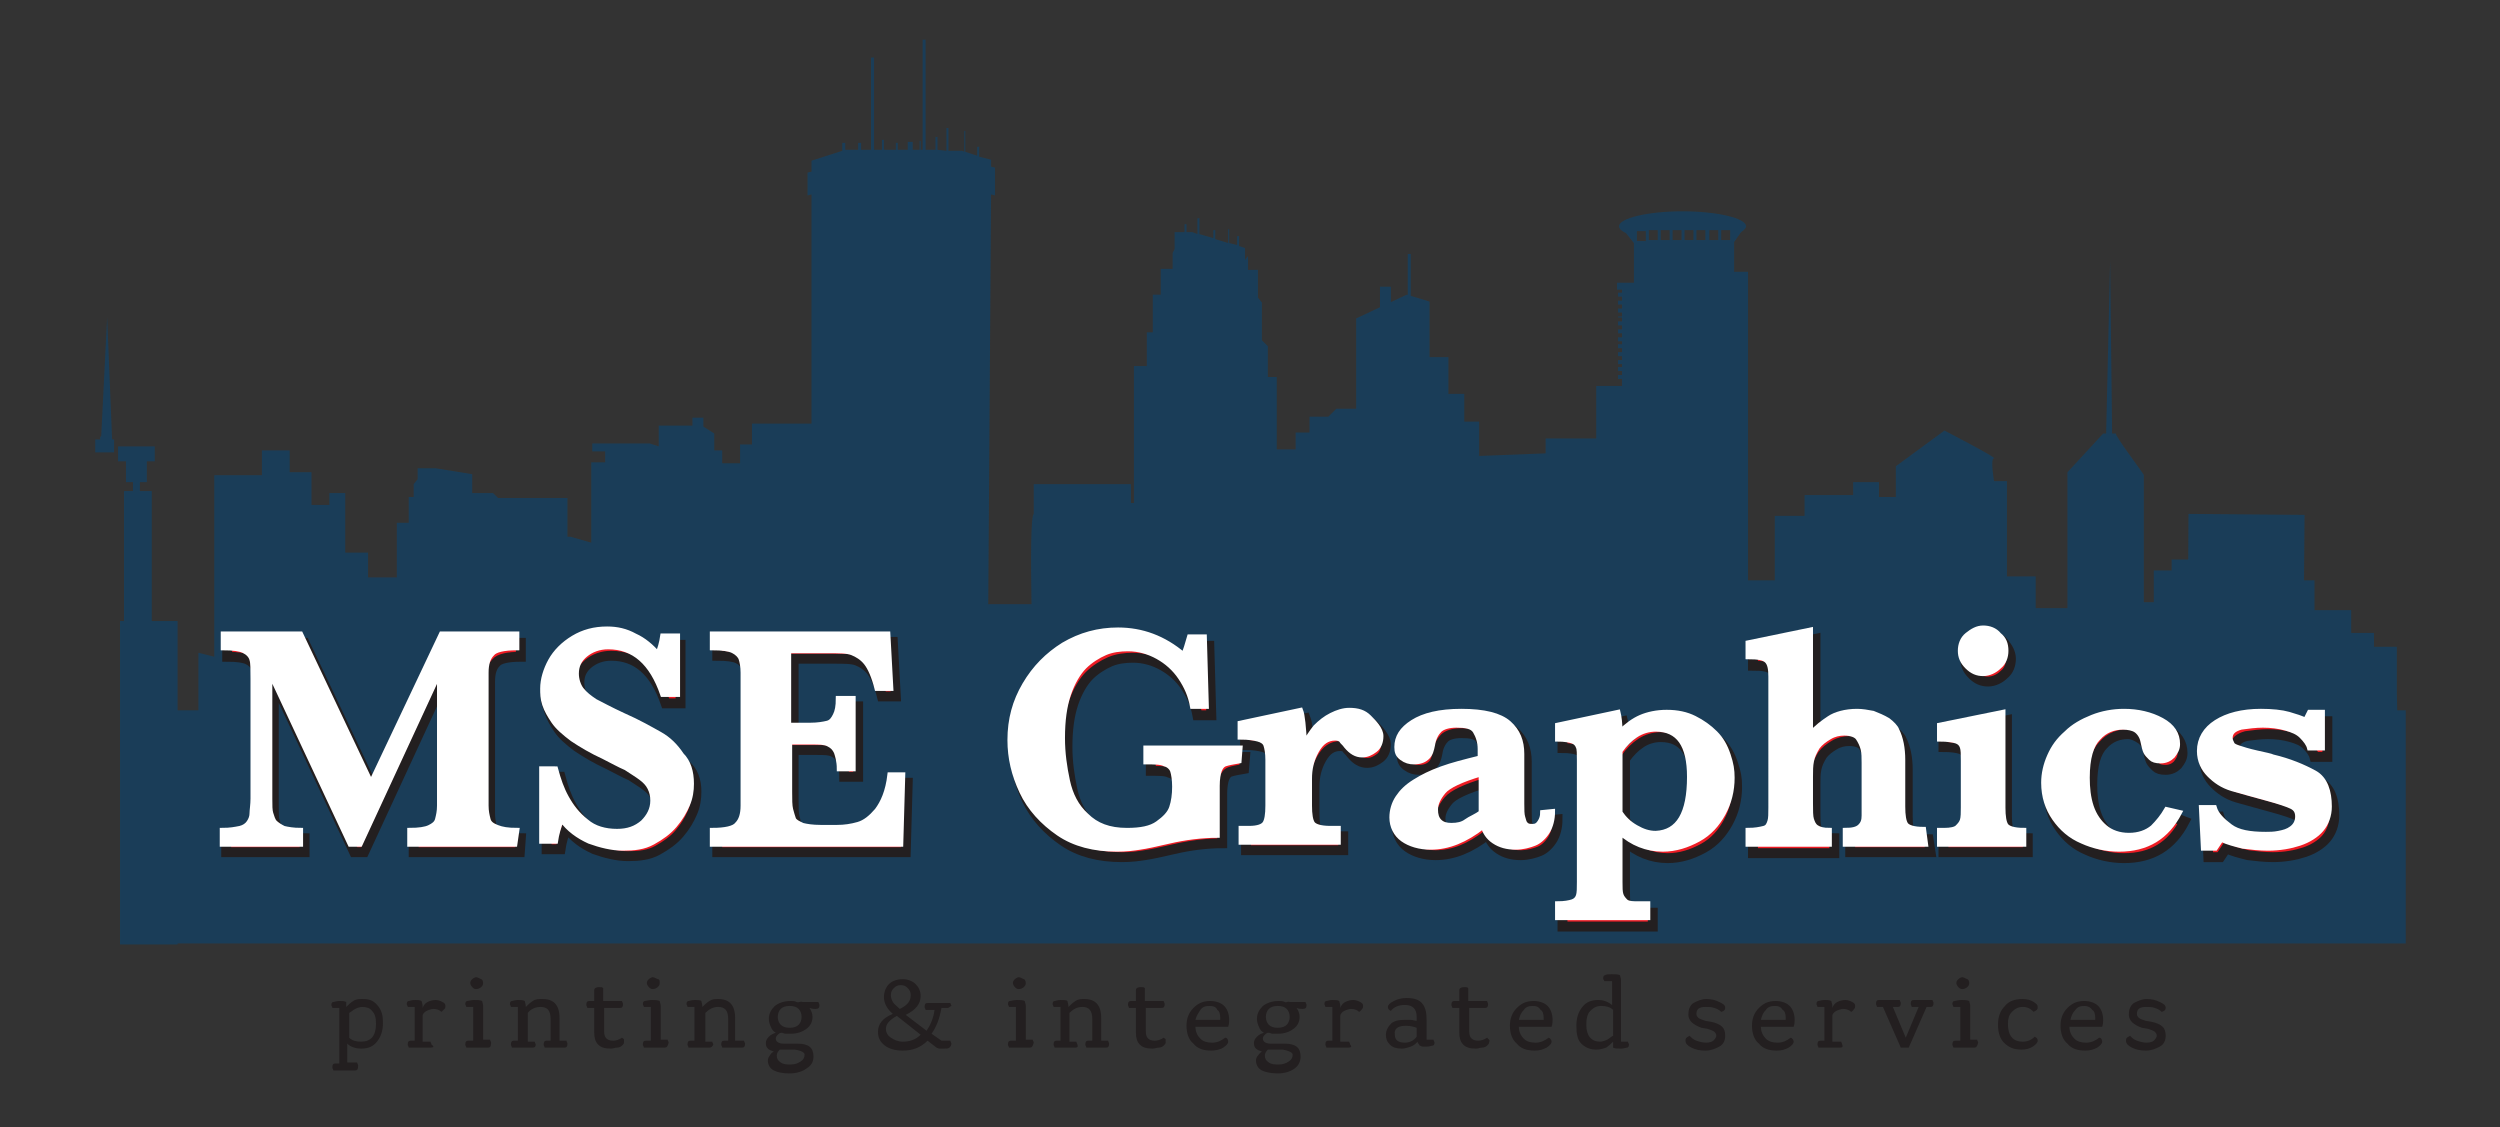 <?xml version="1.0" encoding="utf-8"?>
<!-- Generator: Adobe Illustrator 23.1.0, SVG Export Plug-In . SVG Version: 6.00 Build 0)  -->
<svg version="1.1" id="Layer_1" xmlns:ns0="http://www.w3.org/2000/svg"
	 xmlns="http://www.w3.org/2000/svg" xmlns:xlink="http://www.w3.org/1999/xlink" x="0px" y="0px" viewBox="0 0 252 113.6"
	 style="enable-background:new 0 0 252 113.6;" xml:space="preserve">
<rect x="0" y="0" width="252" height="113.6" fill="#333333" stroke="none"/>
<style type="text/css">
	.st0{opacity:0.82;}
	.st1{fill:#154060;}
	.st2{fill:#154060;stroke:#010101;stroke-width:0.17;}
	.st3{fill:#ED1C24;stroke:#231F20;stroke-miterlimit:10;}
	.st4{fill:#FFFFFF;stroke:#FFFFFF;stroke-width:0.5;stroke-miterlimit:10;}
	.st5{fill:#231F20;}
</style>
<g class="st0">
	<polygon class="st1" points="232,88.3 220.4,88.2 220.6,51.8 232.3,51.9 	"/>
	<path class="st1" d="M104.4,48.8h9.6v1.9h2.8v18.7l-12.6,0.1c0,0-0.6-17.3,0-17.7s0,0,0,0v-3"/>
	<path class="st1" d="M213.3,43.7h-0.4l-0.2-17.4l-0.4,17.4H212l-3.6,3.9v18.7l-0.5,0.1h-1.4V77h9.6V47.9
		C216.2,47.9,213,43.7,213.3,43.7L213.3,43.7z"/>
	<path class="st1" d="M40,60.2v-7.5h1.2v-2.6h0.5v-1.3l0.4-0.5v-1.1h1.8l3.7,0.6v1.9h2.1l0.5,0.5h7v16c0,0-13.4-2.6-13.4,0s-5,0-5,0
		S40.2,60.2,40,60.2L40,60.2z"/>
	<rect x="15.8" y="71.6" class="st1" width="226.7" height="23.5"/>
	<rect x="75.8" y="60.9" class="st1" width="75.8" height="24.9"/>
	<polygon class="st1" points="99.9,16.8 99.9,16.1 98.7,15.8 98.7,14.8 98.5,14.8 98.5,15.7 97.3,15.3 97.3,13.2 97.2,13.2 
		97.2,15.3 97,15.2 95.6,15.2 95.6,12.9 95.4,12.9 95.4,15.2 94.5,15.1 94.5,13.8 94.3,13.8 94.3,15.1 93.3,15.1 93.3,4 93,4 
		93,15.1 92.8,15.1 92.8,14.2 92.7,14.2 92.7,15.1 92,15.1 92,14.3 91.5,14.3 91.5,15.1 90.8,15.1 90.5,15.1 90.5,14.4 90.3,14.4 
		90.3,15.1 89.1,15.1 89.1,14.1 88.9,14.1 88.9,15.1 88.1,15.1 88.1,5.8 87.8,5.8 87.8,15.1 86.8,15.1 86.8,14.4 86.5,14.4 
		86.5,15.1 85.2,15.1 85.2,14.4 84.9,14.4 84.9,15.2 81.8,16.2 81.8,17.3 81.4,17.4 81.4,19.7 81.8,19.6 81.8,63.3 99.6,63.3 
		99.9,19.6 100.3,19.7 100.3,16.9 	"/>
	<polygon class="st1" points="127.8,38 127.8,34.9 127.2,34.3 127.2,30.5 126.8,30 126.8,27.2 125.8,27.2 125.8,25.8 125.5,26.2 
		125.5,25 124.9,24.8 124.9,23.8 124.7,23.8 124.7,24.7 123.9,24.5 123.9,23.1 123.8,23.1 123.8,24.5 122.5,24.1 122.5,23.2 
		122.3,23.2 122.3,24 120.9,23.6 120.9,22 120.7,22 120.7,23.6 120.2,23.4 119.6,23.4 119.6,22.6 119.4,22.6 119.4,23.4 118.4,23.4 
		118.4,25.1 118.2,25.5 118.2,27.1 117,27.1 117,29.7 116.2,29.7 116.2,33.5 115.6,33.5 115.6,36.9 114.3,36.9 114.3,64.4 
		112.2,64.4 112.2,74.9 112.8,75.5 112.1,75.9 114.7,75.9 128.7,75.9 128.7,71.6 128.7,38 	"/>
	<polygon class="st1" points="128.2,45.3 130.6,45.3 130.6,43.6 132,43.6 132,42 133.9,42 134.7,41.2 136.7,41.2 136.7,32.1 
		141.8,29.7 144.1,30.4 144.1,36 146,36 146,39.7 147.6,39.7 147.6,42.5 149.1,42.5 149.1,64.4 149.1,76.1 125.9,76.1 	"/>
	<rect x="141.9" y="25.6" class="st1" width="0.3" height="5.3"/>
	<rect x="139.1" y="28.9" class="st1" width="1.1" height="3"/>
	<path class="st2" d="M148.9,45.3"/>
	<rect x="163.1" y="34.7" class="st1" width="2.1" height="0.4"/>
	<rect x="163.1" y="35.5" class="st1" width="2.1" height="0.4"/>
	<rect x="163.1" y="36.3" class="st1" width="2.1" height="0.4"/>
	<rect x="163.1" y="37" class="st1" width="2.1" height="0.4"/>
	<rect x="163.1" y="37.8" class="st1" width="2.1" height="0.4"/>
	<path class="st1" d="M178.4,58.9h-2.2V27.4h-1.4v-3l0.7-1c0.3-0.2,0.5-0.4,0.5-0.6c0-0.8-2.9-1.5-6.4-1.5s-6.4,0.7-6.4,1.5
		c0,0.3,0.3,0.5,0.7,0.7l0.8,1v4H163v0.7h0.5v0.3h-0.4v0.4h0.4v0.4h-0.4v0.4h0.4v0.4h-0.4v0.4h0.4v0.4h-0.4V32h0.4v0.4h-0.4v0.4h0.4
		v0.4h-0.4v0.4h0.4V34h-0.4v0.4h0.4v4.5h-2.6v5.3h-5.1v1.5L148,46l-5.2,2v34.7L143,82l37-1.1v-22H178.4L178.4,58.9z M165.9,24.3H165
		v-1h0.9V24.3z M167.1,24.2h-0.9v-1h0.9V24.2z M168.3,24.2h-0.9v-1h0.9V24.2z M169.5,24.2h-0.9v-1h0.9V24.2z M170.7,24.2h-0.9v-1
		h0.9V24.2z M171.9,24.2H171v-1h0.9V24.2z M173.2,24.2h-0.9v-1h0.9V24.2z M174.4,24.2h-0.9v-1h0.9V24.2z"/>
	<polygon class="st1" points="178.9,85.2 178.9,52 181.9,52 181.9,49.9 186.8,49.9 186.8,48.6 189.4,48.6 189.4,50.1 192.4,50.1 
		192.4,84.2 	"/>
	<path class="st1" d="M182.7,57.5h8.4V47l4.9-3.6c0,0,5.4,2.8,5,2.8s0,2.3,0,2.3h1.3v9.6h2.9v3.2h5.2v-2h1.5v-0.7h3.9v2.1h1.3v-3.2
		h1.8v-1.1h2.4v1.1h2.3v-1.1h2.4v2.1h7.3v3h3.7v2.3h2.3v1.4h2.3v4.6c0,0,0.3,11.8,0,11.8h-67V58.5h6.3L182.7,57.5L182.7,57.5z"/>
	<polygon class="st1" points="59.6,54.7 59.6,46.6 61,46.6 61,45.5 59.7,45.5 59.7,44.7 65.5,44.7 66.4,45 66.4,42.9 69.8,42.9 
		69.8,42.1 70.9,42.1 70.9,43 72,43.7 72,45.4 72.8,45.4 72.8,46.7 74.6,46.7 74.6,44.8 75.8,44.8 75.8,42.7 80.5,42.7 83.8,42.7 
		83.8,58.3 86.1,58.3 86.1,65.7 86.1,71.5 86.1,75.9 58.2,75.9 44.3,75.9 44.3,60.5 54.1,60.5 54.1,54.1 57.5,54.1 	"/>
	<polygon class="st1" points="21.6,66.2 21.6,47.9 26.4,47.9 26.4,45.4 29.2,45.4 29.2,47.6 31.4,47.6 31.4,50.9 33.2,50.9 
		33.2,49.7 34.8,49.7 34.8,55.7 37.1,55.7 37.1,58.2 41.2,58.2 41.2,64.2 47.7,64.2 47.7,75.2 20,75.2 20,65.8 	"/>
	<rect x="12.1" y="62.6" class="st1" width="5.8" height="32.6"/>
	<path class="st1" d="M15.3,65.3V49.5h-1.2v-0.9h0.7v-2.1h0.8V45h-3.7v1.5h0.8v2.1h0.7v0.9h-0.9v24.4h-0.4v1.9H17V65.3H15.3
		L15.3,65.3z M10.8,32l-0.6,12h-0.1v0.3H9.6v1.3h1.9v-1.3h-0.2L10.8,32L10.8,32z"/>
</g>
<g>
	<path class="st3" d="M52.4,85.9H41.7v-1.4c0.9,0,1.6-0.1,2-0.3c0.4-0.2,0.7-0.4,0.8-0.8s0.2-0.8,0.2-1.4V68.6l-8,17.3h-1l-8.1-17.3
		v12.7c0,0.7,0,1.2,0.1,1.5s0.2,0.7,0.4,0.9s0.5,0.4,0.9,0.6c0.4,0.1,1,0.2,1.7,0.2v1.4h-7.9v-1.4c0.8,0,1.3-0.1,1.8-0.2
		c0.4-0.1,0.7-0.3,0.9-0.6s0.3-0.6,0.3-0.9s0.1-0.9,0.1-1.5v-12c0-0.9,0-1.6-0.1-1.9c-0.1-0.4-0.4-0.7-0.8-0.9s-1.1-0.3-2.1-0.3
		v-1.4h7.8l7.1,15l7.1-15h7.6v1.4c-1.3,0-2.2,0.2-2.5,0.6c-0.4,0.4-0.6,1-0.6,1.9V82c0,0.6,0.1,1,0.2,1.4c0.1,0.4,0.4,0.6,0.9,0.8
		s1.1,0.3,2,0.3L52.4,85.9L52.4,85.9z"/>
	<path class="st3" d="M70.2,79.8c0,0.7-0.1,1.4-0.4,2.1s-0.7,1.4-1.3,2.1c-0.6,0.7-1.3,1.2-2.2,1.7s-1.9,0.6-3,0.6S61,86,59.9,85.6
		c-1.1-0.5-2.1-1.2-2.8-2.2c-0.3,0.8-0.5,1.5-0.6,2.2h-1.4v-7.3h1.4c0.3,1.1,0.6,2,1.1,2.9s1.1,1.7,2,2.4c0.8,0.7,1.9,1,3.1,1
		c1.1,0,1.9-0.3,2.6-0.9c0.6-0.6,1-1.3,1-2.2c0-0.5-0.1-0.9-0.3-1.3c-0.2-0.4-0.5-0.7-0.9-1s-0.9-0.6-1.5-1
		c-0.7-0.3-1.4-0.7-2.2-1.1c-1.3-0.6-2.3-1.2-3.2-1.8c-0.8-0.6-1.5-1.2-1.9-1.8c-0.4-0.6-0.7-1.1-0.9-1.7s-0.4-1-0.4-1.5
		c0-0.9,0.3-1.9,0.8-2.8s1.3-1.7,2.3-2.3c1-0.6,2.1-0.9,3.4-0.9c1,0,1.9,0.2,2.8,0.7c0.9,0.4,1.7,1.1,2.3,1.8
		c0.2-0.4,0.4-1.1,0.5-1.8h1.5v5.9h-1.5c-1.1-3.2-2.9-4.8-5.5-4.8c-0.9,0-1.7,0.3-2.3,0.8s-0.9,1.1-0.9,1.9c0,0.6,0.2,1.2,0.5,1.6
		c0.4,0.5,0.8,0.8,1.4,1.2c0.6,0.3,1.5,0.8,2.8,1.4c1.6,0.7,2.8,1.4,3.7,1.9s1.6,1.2,2.2,2.1C69.9,77.7,70.2,78.7,70.2,79.8
		L70.2,79.8z"/>
	<path class="st3" d="M91.5,78.9l-0.2,7h-19v-1.4c1.3,0,2.2-0.2,2.5-0.6c0.4-0.4,0.6-1,0.6-1.9V68.6c0-0.6-0.1-1.1-0.2-1.4
		s-0.4-0.6-0.8-0.8c-0.4-0.2-1.1-0.3-2.1-0.3v-1.4H90l0.3,5.5h-1.4c-0.3-1.2-0.7-2.1-1.1-2.6s-0.9-0.8-1.4-1s-1.3-0.2-2.4-0.2h-4
		v7.5h2.2c0.7,0,1.3-0.1,1.7-0.2c0.4-0.1,0.6-0.4,0.8-0.8S85,72,85,71.2h1.5v7.1h-1.4c0-0.8-0.2-1.4-0.3-1.7
		c-0.2-0.4-0.4-0.6-0.8-0.8s-0.9-0.2-1.7-0.2H80v5c0,0.8,0,1.4,0.1,1.8s0.2,0.7,0.3,1c0.2,0.3,0.5,0.4,0.9,0.6
		c0.4,0.1,1,0.2,1.8,0.2h1.7c0.7,0,1.4-0.1,2.1-0.3c0.7-0.2,1.3-0.7,1.9-1.4c0.6-0.8,1.1-1.9,1.3-3.6L91.5,78.9L91.5,78.9z"/>
	<path class="st3" d="M125.4,77.5c-0.6,0.1-1.1,0.2-1.4,0.3s-0.5,0.4-0.6,0.7c-0.1,0.3-0.2,0.8-0.2,1.5v5c-1.5,0-3.2,0.2-4.9,0.6
		c-1.3,0.3-2.2,0.5-2.9,0.6c-0.6,0.1-1.4,0.2-2.3,0.2c-2.3,0-4.3-0.5-5.9-1.6s-2.9-2.5-3.7-4.2c-0.8-1.7-1.2-3.4-1.2-5.2
		c0-2.1,0.5-3.9,1.5-5.6s2.3-3,3.9-4c1.7-1,3.5-1.4,5.5-1.4c2.4,0,4.6,0.8,6.6,2.5c0.2-0.4,0.4-1.1,0.6-1.8h1.5l0.2,7h-1.4
		c-0.2-1.1-0.6-2-1.2-2.9s-1.4-1.6-2.3-2.1s-1.9-0.8-3-0.8c-0.8,0-1.6,0.1-2.3,0.4s-1.5,0.8-2.1,1.4s-1.2,1.6-1.6,2.8
		s-0.6,2.6-0.6,4.4c0,1.5,0.2,2.9,0.5,4.3s0.9,2.6,1.9,3.5c1,1,2.3,1.5,4.1,1.5c1.4,0,2.4-0.2,3.1-0.7s1.2-1,1.4-1.6
		c0.2-0.6,0.3-1.3,0.3-2.1c0-0.7-0.1-1.3-0.2-1.6c-0.1-0.3-0.4-0.6-0.8-0.7c-0.4-0.2-1-0.2-1.9-0.2v-1.4h9.5L125.4,77.5L125.4,77.5z
		"/>
	<path class="st3" d="M139.7,75c0,0.6-0.2,1.1-0.6,1.4c-0.4,0.3-0.8,0.5-1.3,0.5c-0.6,0-1.1-0.3-1.6-0.9c-0.2-0.3-0.4-0.4-0.5-0.6
		c-0.1-0.1-0.3-0.2-0.6-0.2c-0.8,0-1.4,0.4-1.9,1.3s-0.7,1.8-0.7,2.8V82c0,0.9,0.1,1.5,0.3,1.8s0.8,0.5,1.8,0.5h0.8v1.4h-9.8v-1.4
		h0.8c0.9,0,1.4-0.2,1.6-0.5c0.2-0.3,0.3-0.9,0.3-1.8v-4.6c0-0.7-0.1-1.2-0.2-1.5c-0.1-0.3-0.4-0.5-0.8-0.6s-0.9-0.2-1.8-0.2v-1.4
		l6.1-1.3c0.2,0.5,0.3,1.7,0.4,3.4c0.3-0.6,0.7-1.2,1.1-1.7c0.5-0.5,1-0.9,1.6-1.2c0.6-0.3,1.2-0.5,1.8-0.5c0.9,0,1.5,0.2,2,0.7
		S139.7,74.4,139.7,75L139.7,75z"/>
	<path class="st3" d="M157,82.6c0,0.8-0.2,1.5-0.5,2s-0.8,1-1.3,1.2s-1.2,0.4-1.9,0.4c-0.9,0-1.6-0.2-2.2-0.6s-0.9-0.9-1.1-1.5
		c-1.8,1.4-3.5,2.1-5.3,2.1c-1.1,0-2.1-0.3-2.8-0.8s-1.1-1.3-1.1-2.2c0-0.7,0.2-1.4,0.6-2c0.4-0.6,0.9-1.1,1.7-1.6s1.6-0.9,2.7-1.3
		s2.3-0.7,3.9-1.1v-0.9c0-0.7-0.2-1.3-0.5-1.8s-1-0.6-1.9-0.6c-0.8,0-1.4,0.2-1.7,0.5s-0.6,0.8-0.7,1.5c-0.1,0.5-0.2,0.9-0.5,1.2
		s-0.7,0.5-1.4,0.5c-0.4,0-0.8-0.1-1.2-0.4s-0.5-0.6-0.5-1.1c0-1,0.5-1.8,1.6-2.5s2.7-1.1,4.9-1.1c2.3,0,3.9,0.4,4.8,1.2
		c0.9,0.8,1.3,1.8,1.3,3.1v5c0,0.6,0,1.1,0.1,1.4s0.1,0.5,0.3,0.7s0.4,0.2,0.7,0.2s0.5-0.1,0.7-0.4s0.3-0.6,0.3-1L157,82.6L157,82.6
		z M149.8,82.8v-3.9c-2,0.6-3.3,1.2-3.8,1.8s-0.8,1.2-0.8,1.8c0,0.5,0.1,0.9,0.4,1.2s0.7,0.4,1.2,0.4c0.6,0,1.1-0.1,1.5-0.4
		S149.3,83.2,149.8,82.8L149.8,82.8z"/>
	<path class="st3" d="M175.1,79.3c0,1.3-0.3,2.5-0.9,3.6c-0.6,1.1-1.4,2-2.5,2.6s-2.3,1-3.6,1c-1.6,0-3.1-0.6-4.3-1.7v5
		c0,0.6,0,1,0.1,1.3s0.3,0.5,0.5,0.7c0.3,0.2,0.7,0.2,1.3,0.2h0.9v1.4h-9.1V92c0.7,0,1.2-0.1,1.5-0.2s0.5-0.3,0.6-0.6
		c0.1-0.3,0.1-0.8,0.1-1.4V77.5c0-0.6,0-1.1-0.1-1.3c-0.1-0.3-0.3-0.5-0.6-0.6s-0.8-0.2-1.5-0.2V74l6.1-1.3c0.1,0.4,0.2,1.1,0.2,2
		c0.7-0.7,1.4-1.2,2.1-1.5c0.7-0.3,1.6-0.5,2.6-0.5c1.1,0,2,0.2,2.8,0.6s1.5,0.9,2.1,1.5s1,1.3,1.3,2.2S175.1,78.4,175.1,79.3
		L175.1,79.3z M170.8,79.1c0-3.2-1.1-4.8-3.4-4.8c-0.7,0-1.4,0.2-2,0.6s-1.1,0.9-1.6,1.6v6.2c0.4,0.6,0.9,1.1,1.6,1.5s1.3,0.6,2,0.6
		C169.7,84.7,170.8,82.9,170.8,79.1L170.8,79.1z"/>
	<path class="st3" d="M194.6,85.9h-8.1v-1.4c0.7,0,1.2-0.1,1.5-0.4s0.4-0.6,0.4-1.1v-5.3c0-0.5,0-1-0.1-1.4s-0.3-0.8-0.5-1.1
		s-0.7-0.5-1.4-0.5c-0.5,0-1,0.1-1.5,0.4s-0.9,0.6-1.2,1c-0.3,0.5-0.5,0.9-0.6,1.4s-0.1,1-0.1,1.6v2.7c0,0.7,0,1.3,0.1,1.6
		c0.1,0.3,0.2,0.6,0.5,0.8s0.7,0.3,1.3,0.3V86h-8.2v-1.4c0.7,0,1.2-0.1,1.6-0.2s0.5-0.4,0.6-0.7s0.1-0.8,0.1-1.4V69.1
		c0-0.8-0.1-1.3-0.4-1.6s-0.9-0.4-1.9-0.4v-1.4l6.3-1.3V75c0.6-0.7,1.3-1.2,1.9-1.6s1.6-0.7,2.8-0.7c0.5,0,1.1,0.1,1.6,0.2
		c0.5,0.2,1,0.4,1.5,0.7c0.4,0.3,0.8,0.7,0.9,1c0.4,0.8,0.6,1.8,0.6,3v4.7c0,0.9,0.1,1.5,0.3,1.8s0.8,0.5,1.8,0.5L194.6,85.9
		L194.6,85.9z"/>
	<path class="st3" d="M204.4,85.9h-8.5v-1.4h0.5c0.6,0,1.1-0.1,1.3-0.3s0.4-0.4,0.5-0.7c0.1-0.3,0.1-0.8,0.1-1.3v-4.7
		c0-0.7,0-1.1-0.1-1.4s-0.3-0.5-0.6-0.6s-0.9-0.2-1.7-0.2v-1.4l6.4-1.3v9.6c0,0.9,0.1,1.5,0.3,1.8s0.8,0.5,1.8,0.5V85.9L204.4,85.9z
		 M202.7,66.4c0,0.6-0.2,1.2-0.7,1.6c-0.4,0.4-1,0.7-1.6,0.7s-1.1-0.2-1.6-0.7s-0.7-1-0.7-1.6s0.2-1.2,0.7-1.6
		c0.4-0.4,1-0.7,1.6-0.7s1.2,0.2,1.6,0.7S202.7,65.8,202.7,66.4L202.7,66.4z"/>
	<path class="st3" d="M220.2,82.8c-1.3,2.5-3.3,3.7-6.1,3.7c-1.3,0-2.6-0.3-3.7-0.8c-1.2-0.5-2.1-1.3-2.8-2.3s-1.1-2.2-1.1-3.6
		c0-0.9,0.2-1.8,0.6-2.7s0.9-1.6,1.7-2.3c0.7-0.7,1.6-1.2,2.6-1.6s2.1-0.6,3.2-0.6c1.4,0,2.7,0.3,3.8,0.9s1.6,1.4,1.6,2.4
		c0,0.5-0.2,0.8-0.5,1.2c-0.3,0.3-0.7,0.5-1.2,0.5s-0.8-0.1-1-0.3c-0.2-0.2-0.4-0.4-0.5-0.6s-0.2-0.6-0.3-1.1s-0.4-0.9-0.7-1.1
		S215,74,214.5,74c-0.9,0-1.8,0.3-2.5,1.1c-0.7,0.7-1.1,2-1.1,4c0,1,0.1,2,0.4,2.9s0.8,1.6,1.4,2.1c0.6,0.5,1.4,0.8,2.4,0.8
		s1.8-0.3,2.4-0.8c0.5-0.5,1-1.1,1.4-1.8L220.2,82.8L220.2,82.8z"/>
	<path class="st3" d="M235.3,82.2c0,0.9-0.3,1.7-0.8,2.3s-1.3,1.1-2.2,1.4s-2,0.5-3.2,0.5c-0.8,0-1.7-0.1-2.5-0.2
		c-0.8-0.2-1.6-0.4-2.2-0.7l-0.6,0.9h-1.2l-0.2-4.1h1.3c0.2,0.7,0.8,1.3,1.6,1.9s2,0.8,3.6,0.8c0.4,0,0.8,0,1.3-0.1s0.9-0.2,1.3-0.5
		s0.6-0.7,0.6-1.2s-0.2-0.8-0.6-1c-0.4-0.2-1.3-0.5-2.4-0.8c-1.4-0.4-2.6-0.7-3.6-1s-1.7-0.8-2.3-1.4s-1-1.4-1-2.4
		c0-1.2,0.6-2.2,1.7-2.9c1.1-0.7,2.6-1.1,4.5-1.1c1.1,0,2.1,0.1,2.8,0.3c0.7,0.2,1.3,0.4,1.7,0.6l0.4-0.8h1.3v3.6h-1.3
		c-0.1-0.4-0.4-0.8-0.8-1.2c-0.4-0.4-0.9-0.6-1.6-0.8c-0.7-0.2-1.5-0.3-2.3-0.3c-0.7,0-1.5,0.1-2.2,0.2c-0.7,0.2-1.1,0.5-1.1,1.1
		c0,0.2,0.1,0.4,0.2,0.6c0.1,0.2,0.4,0.3,0.7,0.4s0.9,0.3,1.8,0.5c0.9,0.2,1.4,0.3,1.6,0.4c1.7,0.4,3.1,1,4.2,1.6
		S235.3,80.6,235.3,82.2L235.3,82.2z"/>
</g>
<g>
	<path class="st4" d="M51.9,85.1H41.3v-1.4c0.9,0,1.6-0.1,2-0.3c0.4-0.2,0.7-0.4,0.8-0.8s0.2-0.8,0.2-1.4V67.8l-8,17.3h-1l-8.1-17.3
		v12.7c0,0.7,0,1.2,0.1,1.5s0.2,0.7,0.4,0.9s0.5,0.4,0.9,0.6c0.4,0.1,1,0.2,1.7,0.2v1.4h-7.9v-1.4c0.8,0,1.3-0.1,1.8-0.2
		c0.4-0.1,0.7-0.3,0.9-0.6s0.3-0.6,0.3-0.9s0.1-0.9,0.1-1.5V68.4c0-0.9,0-1.6-0.1-1.9c-0.1-0.4-0.4-0.7-0.8-0.9s-1.1-0.3-2.1-0.3
		v-1.4h7.8l7.1,15l7.1-15h7.6v1.4c-1.3,0-2.2,0.2-2.5,0.6c-0.4,0.4-0.6,1-0.6,1.9v13.4c0,0.6,0.1,1,0.2,1.4c0.1,0.4,0.4,0.6,0.9,0.8
		s1.1,0.3,2,0.3L51.9,85.1L51.9,85.1z"/>
	<path class="st4" d="M69.7,79c0,0.7-0.1,1.4-0.4,2.1s-0.7,1.4-1.3,2.1c-0.6,0.7-1.3,1.2-2.2,1.7s-1.9,0.6-3,0.6s-2.3-0.3-3.4-0.7
		c-1.1-0.5-2.1-1.2-2.8-2.2c-0.3,0.8-0.5,1.5-0.6,2.2h-1.4v-7.3H56c0.3,1.1,0.6,2,1.1,2.9s1.1,1.7,2,2.4c0.8,0.7,1.9,1,3.1,1
		c1.1,0,1.9-0.3,2.6-0.9c0.6-0.6,1-1.3,1-2.2c0-0.5-0.1-0.9-0.3-1.3c-0.2-0.4-0.5-0.7-0.9-1s-0.9-0.6-1.5-1
		c-0.7-0.3-1.4-0.7-2.2-1.1c-1.3-0.6-2.3-1.2-3.2-1.8c-0.8-0.6-1.5-1.2-1.9-1.8c-0.4-0.6-0.7-1.1-0.9-1.7s-0.2-1.1-0.2-1.6
		c0-0.9,0.3-1.9,0.8-2.8s1.3-1.7,2.3-2.3c1-0.6,2.1-0.9,3.4-0.9c1,0,1.9,0.2,2.8,0.7c0.9,0.4,1.7,1.1,2.3,1.8
		c0.2-0.4,0.4-1.1,0.5-1.8h1.5V70h-1.5c-1.1-3.2-2.9-4.8-5.5-4.8c-0.9,0-1.7,0.3-2.3,0.8s-0.9,1.1-0.9,1.9c0,0.6,0.2,1.2,0.5,1.6
		c0.4,0.5,0.8,0.8,1.4,1.2c0.6,0.3,1.5,0.8,2.8,1.4c1.6,0.7,2.8,1.4,3.7,1.9s1.6,1.2,2.2,2.1C69.4,76.8,69.7,77.8,69.7,79L69.7,79z"
		/>
	<path class="st4" d="M91,78.1l-0.2,7h-19v-1.4c1.3,0,2.2-0.2,2.5-0.6c0.4-0.4,0.6-1,0.6-1.9V67.8c0-0.6-0.1-1.1-0.2-1.4
		s-0.4-0.6-0.8-0.8c-0.4-0.2-1.1-0.3-2.1-0.3v-1.4h17.7l0.3,5.5h-1.4c-0.3-1.2-0.7-2.1-1.1-2.6s-0.9-0.8-1.4-1s-1.3-0.2-2.4-0.2h-4
		v7.5h2.2c0.7,0,1.3-0.1,1.7-0.2c0.4-0.1,0.6-0.4,0.8-0.8s0.3-0.9,0.3-1.7H86v7.1h-1.4c0-0.8-0.2-1.4-0.3-1.7
		c-0.2-0.4-0.4-0.6-0.8-0.8s-0.9-0.2-1.7-0.2h-2.2v5c0,0.8,0,1.4,0.1,1.8s0.2,0.7,0.3,1c0.2,0.3,0.5,0.4,0.9,0.6
		c0.4,0.1,1,0.2,1.8,0.2h1.7c0.7,0,1.4-0.1,2.1-0.3c0.7-0.2,1.3-0.7,1.9-1.4c0.6-0.8,1.1-1.9,1.3-3.6H91L91,78.1z"/>
	<path class="st4" d="M124.9,76.7c-0.6,0.1-1.1,0.2-1.4,0.3s-0.5,0.4-0.6,0.7c-0.1,0.3-0.2,0.8-0.2,1.5v5c-1.5,0-3.2,0.2-4.9,0.6
		c-1.3,0.3-2.2,0.5-2.9,0.6c-0.6,0.1-1.4,0.2-2.3,0.2c-2.3,0-4.3-0.5-5.9-1.6s-2.9-2.5-3.7-4.2c-0.8-1.7-1.2-3.4-1.2-5.2
		c0-2.1,0.5-3.9,1.5-5.6s2.3-3,3.9-4c1.7-1,3.5-1.5,5.5-1.5c2.4,0,4.6,0.8,6.6,2.5c0.2-0.4,0.4-1.1,0.6-1.8h1.5l0.2,7h-1.4
		c-0.2-1.1-0.6-2-1.2-2.9s-1.4-1.6-2.3-2.1s-1.9-0.8-3-0.8c-0.8,0-1.6,0.1-2.3,0.4s-1.5,0.8-2.1,1.4s-1.2,1.6-1.6,2.8
		s-0.6,2.6-0.6,4.4c0,1.5,0.2,2.9,0.5,4.3s0.9,2.6,1.9,3.5c1,1,2.3,1.5,4.1,1.5c1.4,0,2.4-0.2,3.1-0.7s1.2-1,1.4-1.6
		c0.2-0.6,0.3-1.3,0.3-2.1c0-0.7-0.1-1.3-0.2-1.6c-0.1-0.3-0.4-0.6-0.8-0.7c-0.4-0.2-1-0.2-1.9-0.2v-1.4h9.5L124.9,76.7L124.9,76.7z
		"/>
	<path class="st4" d="M139.2,74.2c0,0.6-0.2,1.1-0.6,1.4c-0.4,0.3-0.8,0.5-1.3,0.5c-0.6,0-1.1-0.3-1.6-0.9c-0.2-0.3-0.4-0.4-0.5-0.6
		c-0.1-0.1-0.3-0.2-0.6-0.2c-0.8,0-1.4,0.4-1.9,1.3s-0.7,1.8-0.7,2.8v2.7c0,0.9,0.1,1.5,0.3,1.8s0.8,0.5,1.8,0.5h0.8v1.4h-9.8v-1.4
		h0.8c0.9,0,1.4-0.2,1.6-0.5s0.3-0.9,0.3-1.8v-4.6c0-0.7-0.1-1.2-0.2-1.5s-0.4-0.5-0.8-0.6s-0.9-0.2-1.8-0.2v-1.4l6.1-1.3
		c0.2,0.5,0.3,1.7,0.4,3.4c0.3-0.6,0.7-1.2,1.1-1.7c0.5-0.5,1-0.9,1.6-1.2c0.6-0.3,1.2-0.5,1.8-0.5c0.9,0,1.5,0.2,2,0.7
		S139.2,73.5,139.2,74.2L139.2,74.2z"/>
	<path class="st4" d="M156.5,81.8c0,0.8-0.2,1.5-0.5,2s-0.8,1-1.3,1.2s-1.2,0.4-1.9,0.4c-0.9,0-1.6-0.2-2.2-0.6s-0.9-0.9-1.1-1.5
		c-1.8,1.4-3.5,2.1-5.3,2.1c-1.1,0-2.1-0.3-2.8-0.8s-1.1-1.3-1.1-2.2c0-0.7,0.2-1.4,0.6-2c0.4-0.6,0.9-1.1,1.7-1.6s1.6-0.9,2.7-1.3
		s2.3-0.7,3.9-1.1v-0.9c0-0.7-0.2-1.3-0.5-1.8s-1-0.6-1.9-0.6c-0.8,0-1.4,0.2-1.7,0.5s-0.6,0.8-0.7,1.5c-0.1,0.5-0.2,0.9-0.5,1.2
		s-0.7,0.5-1.4,0.5c-0.4,0-0.8-0.1-1.2-0.4s-0.5-0.6-0.5-1.1c0-1,0.5-1.8,1.6-2.5s2.7-1.1,4.9-1.1c2.3,0,3.9,0.4,4.8,1.2
		c0.9,0.8,1.3,1.8,1.3,3.1v5c0,0.6,0,1.1,0.1,1.4s0.1,0.5,0.3,0.7s0.4,0.2,0.7,0.2s0.5-0.1,0.7-0.4s0.3-0.6,0.3-1L156.5,81.8
		L156.5,81.8z M149.3,81.9V78c-2,0.6-3.3,1.2-3.8,1.8s-0.8,1.2-0.8,1.8c0,0.5,0.1,0.9,0.4,1.2s0.7,0.4,1.2,0.4
		c0.6,0,1.1-0.1,1.5-0.4S148.8,82.3,149.3,81.9L149.3,81.9z"/>
	<path class="st4" d="M174.6,78.4c0,1.3-0.3,2.5-0.9,3.6c-0.6,1.1-1.4,2-2.5,2.6s-2.3,1-3.6,1c-1.6,0-3.1-0.6-4.3-1.7v5
		c0,0.6,0,1,0.1,1.3s0.3,0.5,0.5,0.7c0.3,0.2,0.7,0.2,1.3,0.2h0.9v1.4H157v-1.4c0.7,0,1.2-0.1,1.5-0.2s0.5-0.3,0.6-0.6
		c0.1-0.3,0.1-0.8,0.1-1.4V76.6c0-0.6,0-1.1-0.1-1.3c-0.1-0.3-0.3-0.5-0.6-0.6s-0.8-0.2-1.5-0.2v-1.4l6.1-1.3c0.1,0.4,0.2,1.1,0.2,2
		c0.7-0.7,1.4-1.2,2.1-1.5c0.7-0.3,1.6-0.5,2.6-0.5c1.1,0,2,0.2,2.8,0.6s1.5,0.9,2.1,1.5s1,1.3,1.3,2.2S174.6,77.6,174.6,78.4
		L174.6,78.4z M170.3,78.3c0-3.2-1.1-4.8-3.4-4.8c-0.7,0-1.4,0.2-2,0.6s-1.1,0.9-1.6,1.6v6.2c0.4,0.6,0.9,1.1,1.6,1.5s1.3,0.6,2,0.6
		C169.2,83.9,170.3,82,170.3,78.3L170.3,78.3z"/>
	<path class="st4" d="M194.1,85.1H186v-1.4c0.7,0,1.2-0.1,1.5-0.4s0.4-0.6,0.4-1.1v-5.3c0-0.5,0-1-0.1-1.4s-0.3-0.8-0.5-1.1
		s-0.7-0.5-1.4-0.5c-0.5,0-1,0.1-1.5,0.4s-0.9,0.6-1.2,1c-0.3,0.5-0.5,0.9-0.6,1.4s-0.1,1-0.1,1.6V81c0,0.7,0,1.3,0.1,1.6
		c0.1,0.3,0.2,0.6,0.5,0.8s0.7,0.3,1.3,0.3v1.4h-8.2v-1.4c0.7,0,1.2-0.1,1.6-0.2s0.5-0.4,0.6-0.7s0.1-0.8,0.1-1.4V68.2
		c0-0.8-0.1-1.3-0.4-1.6s-0.9-0.4-1.9-0.4v-1.4l6.3-1.3V74c0.6-0.7,1.3-1.2,1.9-1.6s1.6-0.7,2.8-0.7c0.5,0,1.1,0.1,1.6,0.2
		c0.5,0.2,1,0.4,1.5,0.7c0.4,0.3,0.8,0.7,0.9,1c0.4,0.8,0.6,1.8,0.6,3v4.7c0,0.9,0.1,1.5,0.3,1.8s0.8,0.5,1.8,0.5L194.1,85.1
		L194.1,85.1z"/>
	<path class="st4" d="M204,85.1h-8.5v-1.4h0.5c0.6,0,1.1-0.1,1.3-0.3s0.4-0.4,0.5-0.7c0.1-0.3,0.1-0.8,0.1-1.3v-4.7
		c0-0.7,0-1.1-0.1-1.4s-0.3-0.5-0.6-0.6s-0.9-0.2-1.7-0.2v-1.4l6.4-1.3v9.6c0,0.9,0.1,1.5,0.3,1.8s0.8,0.5,1.8,0.5V85.1L204,85.1z
		 M202.2,65.6c0,0.6-0.2,1.2-0.7,1.6c-0.4,0.4-1,0.7-1.6,0.7s-1.1-0.2-1.6-0.7s-0.7-1-0.7-1.6s0.2-1.2,0.7-1.6s1-0.7,1.6-0.7
		s1.2,0.2,1.6,0.7C202,64.4,202.2,64.9,202.2,65.6L202.2,65.6z"/>
	<path class="st4" d="M219.7,81.9c-1.3,2.5-3.3,3.7-6.1,3.7c-1.3,0-2.6-0.3-3.7-0.8c-1.2-0.5-2.1-1.3-2.8-2.3s-1.1-2.2-1.1-3.6
		c0-0.9,0.2-1.8,0.6-2.7s0.9-1.6,1.7-2.3c0.7-0.7,1.6-1.2,2.6-1.6s2.1-0.6,3.2-0.6c1.4,0,2.7,0.3,3.8,0.9s1.6,1.4,1.6,2.4
		c0,0.5-0.2,0.8-0.5,1.2c-0.3,0.3-0.7,0.5-1.2,0.5s-0.8-0.1-1-0.3c-0.2-0.2-0.4-0.4-0.5-0.6s-0.2-0.6-0.3-1.1s-0.4-0.9-0.7-1.1
		s-0.8-0.3-1.3-0.3c-0.9,0-1.8,0.3-2.5,1.1c-0.7,0.7-1.1,2-1.1,4c0,1,0.1,2,0.4,2.9s0.8,1.6,1.4,2.1c0.6,0.5,1.4,0.8,2.4,0.8
		s1.8-0.3,2.4-0.8c0.5-0.5,1-1.1,1.4-1.8L219.7,81.9L219.7,81.9z"/>
	<path class="st4" d="M234.8,81.3c0,0.9-0.3,1.7-0.8,2.3s-1.3,1.1-2.2,1.4s-2,0.5-3.2,0.5c-0.8,0-1.7-0.1-2.5-0.2
		c-0.8-0.2-1.6-0.4-2.2-0.7l-0.6,0.9h-1.2l-0.2-4.1h1.3c0.2,0.7,0.8,1.3,1.6,1.9s2,0.8,3.6,0.8c0.4,0,0.8,0,1.3-0.1s0.9-0.2,1.3-0.5
		s0.6-0.7,0.6-1.2s-0.2-0.8-0.6-1c-0.4-0.2-1.3-0.5-2.4-0.8c-1.4-0.4-2.6-0.7-3.6-1s-1.7-0.8-2.3-1.4s-1-1.4-1-2.4
		c0-1.2,0.6-2.2,1.7-2.9c1.1-0.7,2.6-1.1,4.5-1.1c1.1,0,2.1,0.1,2.8,0.3c0.7,0.2,1.3,0.4,1.7,0.6l0.4-0.8h1.3v3.6h-1.3
		c-0.1-0.4-0.4-0.8-0.8-1.2c-0.4-0.4-0.9-0.6-1.6-0.8c-0.7-0.2-1.5-0.3-2.3-0.3c-0.7,0-1.5,0.1-2.2,0.2c-0.7,0.2-1.1,0.5-1.1,1.1
		c0,0.2,0.1,0.4,0.2,0.6c0.1,0.2,0.4,0.3,0.7,0.4s0.9,0.3,1.8,0.5c0.9,0.2,1.4,0.3,1.6,0.4c1.7,0.4,3.1,1,4.2,1.6
		S234.8,79.8,234.8,81.3L234.8,81.3z"/>
</g>
<g>
	<path class="st5" d="M35.8,107.9h-2.2c0-0.1-0.1-0.2-0.1-0.3c0-0.3,0.1-0.4,0.3-0.4h0.4v-5.6h-0.7c0-0.1-0.1-0.2-0.1-0.3
		c0-0.2,0.1-0.3,0.2-0.3s0.3-0.1,0.6-0.1s0.5,0,0.7,0.1c0,0.1,0,0.1,0,0.2s0,0.2,0,0.3c0.2-0.2,0.4-0.4,0.7-0.6s0.6-0.2,1-0.2
		c0.7,0,1.1,0.2,1.5,0.7s0.5,1,0.5,1.7c0,0.8-0.2,1.4-0.6,1.9c-0.4,0.5-0.9,0.7-1.6,0.7c-0.6,0-1.1-0.2-1.4-0.5v1.9h1
		c0,0.1,0.1,0.2,0.1,0.3C36.1,107.8,36,107.9,35.8,107.9z M35.2,104.6c0.3,0.3,0.7,0.4,1.2,0.4c1,0,1.5-0.6,1.5-1.8
		c0-0.6-0.1-1-0.4-1.3c-0.2-0.3-0.6-0.4-1-0.4c-0.2,0-0.5,0.1-0.7,0.2s-0.4,0.3-0.6,0.4V104.6L35.2,104.6z"/>
	<path class="st5" d="M43.4,105.6h-2.2c0-0.1-0.1-0.2-0.1-0.3c0-0.3,0.1-0.4,0.3-0.4h0.4v-3.4h-0.7c0-0.1-0.1-0.2-0.1-0.3
		c0-0.2,0.1-0.3,0.2-0.3s0.3-0.1,0.6-0.1s0.5,0,0.7,0.1c0,0.1,0.1,0.3,0.1,0.5v0.2c0.1-0.3,0.3-0.5,0.5-0.6s0.5-0.2,0.8-0.2
		s0.5,0.1,0.7,0.2s0.3,0.2,0.3,0.4c0,0.1,0,0.2-0.1,0.3s-0.2,0.2-0.3,0.3c-0.2-0.2-0.5-0.3-0.8-0.3c-0.2,0-0.5,0.1-0.7,0.2
		s-0.4,0.3-0.4,0.5v2.6h0.8c0,0.1,0.1,0.2,0.1,0.3C43.8,105.5,43.7,105.6,43.4,105.6L43.4,105.6z"/>
	<path class="st5" d="M49.2,105.6H47c0-0.1-0.1-0.2-0.1-0.3c0-0.3,0.1-0.4,0.3-0.4h0.5v-3.4H47c0-0.1-0.1-0.2-0.1-0.3
		c0-0.2,0.1-0.3,0.2-0.3s0.4-0.1,0.7-0.1s0.6,0,0.8,0.1c0,0.1,0.1,0.3,0.1,0.5v3.4h0.7c0,0.1,0.1,0.2,0.1,0.3
		C49.5,105.5,49.4,105.6,49.2,105.6L49.2,105.6z M48.7,99.1c0,0.2-0.1,0.3-0.2,0.4s-0.3,0.2-0.5,0.2s-0.3-0.1-0.4-0.2
		s-0.2-0.3-0.2-0.4c0-0.2,0.1-0.3,0.2-0.4s0.3-0.2,0.4-0.2s0.3,0.1,0.5,0.2C48.6,98.7,48.7,98.9,48.7,99.1z"/>
	<path class="st5" d="M53.7,105.6h-2.1c0-0.1-0.1-0.2-0.1-0.3c0-0.3,0.1-0.4,0.3-0.4h0.4v-3.4h-0.7c0-0.1-0.1-0.2-0.1-0.3
		c0-0.2,0.1-0.3,0.2-0.3s0.3-0.1,0.6-0.1s0.5,0,0.7,0.1c0,0.1,0.1,0.3,0.1,0.6c0.2-0.2,0.4-0.4,0.7-0.6s0.6-0.2,1-0.2
		c1.1,0,1.7,0.6,1.7,1.9v2.3h0.7c0,0.1,0.1,0.2,0.1,0.3c0,0.3-0.1,0.4-0.3,0.4h-2c0-0.1-0.1-0.2-0.1-0.3c0-0.3,0.1-0.4,0.3-0.4h0.4
		v-2.2c0-0.8-0.3-1.2-1-1.2c-0.5,0-1,0.2-1.3,0.6v2.9h0.7c0,0.1,0.1,0.2,0.1,0.3C54,105.5,53.9,105.6,53.7,105.6z"/>
	<path class="st5" d="M62.9,105.1c0,0.1-0.1,0.2-0.2,0.3s-0.3,0.2-0.5,0.2s-0.4,0.1-0.6,0.1c-0.6,0-1-0.1-1.3-0.4s-0.4-0.7-0.4-1.2
		v-2.5h-0.7c0-0.1-0.1-0.2-0.1-0.3c0-0.3,0.1-0.4,0.3-0.4h0.5v-1.1c0-0.2,0.2-0.3,0.5-0.3c0.2,0,0.3,0,0.4,0.1v1.3h1.9
		c0,0.1,0.1,0.2,0.1,0.3c0,0.3-0.1,0.4-0.3,0.4h-1.6v2.4c0,0.6,0.3,0.9,0.9,0.9c0.3,0,0.6-0.1,0.9-0.3c0.1,0.1,0.2,0.1,0.2,0.2
		S62.9,105,62.9,105.1L62.9,105.1z"/>
	<path class="st5" d="M67,105.6h-2.1c0-0.1-0.1-0.2-0.1-0.3c0-0.3,0.1-0.4,0.3-0.4h0.5v-3.4h-0.7c0-0.1-0.1-0.2-0.1-0.3
		c0-0.2,0.1-0.3,0.2-0.3s0.4-0.1,0.7-0.1s0.6,0,0.8,0.1c0,0.1,0.1,0.3,0.1,0.5v3.4h0.7c0,0.1,0.1,0.2,0.1,0.3
		C67.3,105.5,67.2,105.6,67,105.6L67,105.6z M66.5,99.1c0,0.2-0.1,0.3-0.2,0.4s-0.3,0.2-0.5,0.2s-0.3-0.1-0.4-0.2s-0.2-0.3-0.2-0.4
		c0-0.2,0.1-0.3,0.2-0.4s0.3-0.2,0.4-0.2s0.3,0.1,0.5,0.2C66.5,98.7,66.5,98.9,66.5,99.1z"/>
	<path class="st5" d="M71.5,105.6h-2.1c0-0.1-0.1-0.2-0.1-0.3c0-0.3,0.1-0.4,0.3-0.4H70v-3.4h-0.7c0-0.1-0.1-0.2-0.1-0.3
		c0-0.2,0.1-0.3,0.2-0.3s0.3-0.1,0.6-0.1s0.6,0,0.7,0.1c0,0.1,0.1,0.3,0.1,0.6c0.2-0.2,0.4-0.4,0.7-0.6s0.6-0.2,0.9-0.2
		c1.1,0,1.7,0.6,1.7,1.9v2.3H75c0,0.1,0.1,0.2,0.1,0.3c0,0.3-0.1,0.4-0.3,0.4h-2c0-0.1-0.1-0.2-0.1-0.3c0-0.3,0.1-0.4,0.3-0.4h0.4
		v-2.2c0-0.8-0.3-1.2-1-1.2c-0.5,0-0.9,0.2-1.3,0.6v2.9h0.7c0,0.1,0.1,0.2,0.1,0.3C71.8,105.5,71.7,105.6,71.5,105.6z"/>
	<path class="st5" d="M80.9,101h1.6c0,0.1,0.1,0.2,0.1,0.3c0,0.3-0.1,0.4-0.4,0.4c-0.2,0-0.3,0-0.6-0.1c0.2,0.3,0.3,0.6,0.3,0.9
		c0,0.5-0.2,0.9-0.6,1.2c-0.4,0.3-0.9,0.5-1.6,0.5c-0.2,0-0.3,0-0.5,0s-0.3-0.1-0.4-0.1c-0.2,0-0.3,0.1-0.4,0.2s-0.2,0.2-0.2,0.4
		c0,0.3,0.3,0.5,0.8,0.5h1.4c1.1,0,1.6,0.4,1.6,1.3c0,0.5-0.2,0.9-0.7,1.2c-0.4,0.3-1,0.5-1.7,0.5s-1.2-0.1-1.6-0.3
		c-0.4-0.2-0.6-0.6-0.6-1c0-0.2,0.1-0.4,0.2-0.5c0.1-0.2,0.2-0.3,0.4-0.4c-0.3-0.1-0.5-0.2-0.6-0.3c-0.2-0.2-0.2-0.4-0.2-0.6
		s0.1-0.4,0.3-0.6c0.2-0.2,0.4-0.3,0.7-0.4c-0.2-0.1-0.4-0.3-0.5-0.6c-0.1-0.2-0.2-0.5-0.2-0.8c0-0.5,0.2-0.9,0.6-1.3
		c0.4-0.3,0.9-0.5,1.6-0.5c0.2,0,0.4,0,0.6,0.1S80.7,100.9,80.9,101L80.9,101z M80.1,105.8h-1.5c-0.2,0.2-0.3,0.4-0.3,0.6
		c0,0.3,0.1,0.5,0.4,0.7s0.6,0.2,1,0.2s0.7-0.1,1-0.3s0.4-0.4,0.4-0.7C81.1,106.1,80.8,105.9,80.1,105.8L80.1,105.8z M78.4,102.5
		c0,0.3,0.1,0.6,0.3,0.8c0.2,0.2,0.5,0.3,0.9,0.3s0.7-0.1,0.9-0.3s0.3-0.5,0.3-0.8s-0.1-0.6-0.3-0.8c-0.2-0.2-0.5-0.3-0.9-0.3
		s-0.7,0.1-0.9,0.3S78.4,102.2,78.4,102.5L78.4,102.5z"/>
	<path class="st5" d="M95.5,101.6h-0.6c-0.2,1.1-0.5,1.9-1,2.6l1,0.7h0.9c0,0.1,0.1,0.2,0.1,0.3c0,0.2-0.1,0.3-0.2,0.4
		s-0.3,0.1-0.6,0.1c-0.2,0-0.3,0-0.4,0s-0.3-0.1-0.3-0.1l-0.9-0.7c-0.7,0.7-1.5,1-2.5,1c-0.8,0-1.4-0.2-1.8-0.5
		c-0.5-0.4-0.7-0.8-0.7-1.4c0-0.8,0.5-1.4,1.5-1.8c-0.6-0.5-0.9-1.1-0.9-1.7c0-0.5,0.2-1,0.5-1.3s0.8-0.5,1.4-0.5
		c0.5,0,1,0.2,1.3,0.5s0.5,0.7,0.5,1.2c0,0.8-0.5,1.4-1.5,1.9l2.1,1.6c0.4-0.6,0.7-1.3,0.8-2.1h-0.9c0-0.1-0.1-0.2-0.1-0.3
		c0-0.3,0.1-0.4,0.3-0.4h2.3c0,0.1,0.1,0.2,0.1,0.3C95.8,101.4,95.7,101.6,95.5,101.6L95.5,101.6z M91,105c0.7,0,1.3-0.2,1.8-0.7
		l-2.4-1.9c-0.7,0.4-1.1,0.8-1.1,1.3c0,0.4,0.2,0.7,0.5,0.9S90.5,105,91,105L91,105z M89.8,100.3c0,0.3,0.1,0.5,0.2,0.7
		s0.4,0.4,0.7,0.7c0.8-0.4,1.1-0.8,1.1-1.4c0-0.3-0.1-0.5-0.3-0.7s-0.4-0.3-0.7-0.3s-0.5,0.1-0.7,0.3S89.8,100,89.8,100.3
		L89.8,100.3z"/>
	<path class="st5" d="M103.8,105.6h-2.1c0-0.1-0.1-0.2-0.1-0.3c0-0.3,0.1-0.4,0.3-0.4h0.5v-3.4h-0.7c0-0.1-0.1-0.2-0.1-0.3
		c0-0.2,0.1-0.3,0.2-0.3s0.4-0.1,0.7-0.1s0.6,0,0.8,0.1c0,0.1,0.1,0.3,0.1,0.5v3.4h0.7c0,0.1,0.1,0.2,0.1,0.3
		C104.1,105.5,104,105.6,103.8,105.6L103.8,105.6z M103.4,99.1c0,0.2-0.1,0.3-0.2,0.4s-0.3,0.2-0.5,0.2s-0.3-0.1-0.4-0.2
		s-0.2-0.3-0.2-0.4c0-0.2,0.1-0.3,0.2-0.4s0.3-0.2,0.4-0.2s0.3,0.1,0.5,0.2C103.3,98.7,103.4,98.9,103.4,99.1z"/>
	<path class="st5" d="M108.4,105.6h-2.1c0-0.1-0.1-0.2-0.1-0.3c0-0.3,0.1-0.4,0.3-0.4h0.4v-3.4h-0.7c0-0.1-0.1-0.2-0.1-0.3
		c0-0.2,0.1-0.3,0.2-0.3s0.3-0.1,0.6-0.1s0.6,0,0.7,0.1c0,0.1,0.1,0.3,0.1,0.6c0.2-0.2,0.4-0.4,0.7-0.6s0.6-0.2,0.9-0.2
		c1.1,0,1.7,0.6,1.7,1.9v2.3h0.7c0,0.1,0.1,0.2,0.1,0.3c0,0.3-0.1,0.4-0.3,0.4h-2c0-0.1-0.1-0.2-0.1-0.3c0-0.3,0.1-0.4,0.3-0.4h0.4
		v-2.2c0-0.8-0.3-1.2-1-1.2c-0.5,0-0.9,0.2-1.3,0.6v2.9h0.7c0,0.1,0.1,0.2,0.1,0.3C108.7,105.5,108.6,105.6,108.4,105.6z"/>
	<path class="st5" d="M117.5,105.1c0,0.1-0.1,0.2-0.2,0.3s-0.3,0.2-0.5,0.2s-0.4,0.1-0.6,0.1c-0.6,0-1-0.1-1.3-0.4s-0.4-0.7-0.4-1.2
		v-2.5h-0.7c0-0.1-0.1-0.2-0.1-0.3c0-0.3,0.1-0.4,0.3-0.4h0.5v-1.1c0-0.2,0.2-0.3,0.5-0.3c0.2,0,0.3,0,0.4,0.1v1.3h1.9
		c0,0.1,0.1,0.2,0.1,0.3c0,0.3-0.1,0.4-0.3,0.4h-1.6v2.4c0,0.6,0.3,0.9,0.9,0.9c0.3,0,0.6-0.1,0.9-0.3c0.1,0.1,0.2,0.1,0.2,0.2
		C117.5,104.9,117.5,105,117.5,105.1L117.5,105.1z"/>
	<path class="st5" d="M123.8,105c0,0.2-0.2,0.4-0.5,0.6s-0.8,0.3-1.2,0.3c-0.8,0-1.4-0.2-1.8-0.7c-0.5-0.4-0.7-1.1-0.7-1.8
		c0-0.7,0.2-1.3,0.7-1.8s1-0.7,1.7-0.7c0.6,0,1.1,0.2,1.4,0.5s0.5,0.8,0.5,1.4c0,0.2,0,0.4-0.1,0.7h-3.3c0,0.5,0.2,0.9,0.5,1.2
		c0.3,0.3,0.7,0.4,1.2,0.4s0.9-0.2,1.3-0.5C123.7,104.6,123.8,104.8,123.8,105L123.8,105z M121.9,101.4c-0.4,0-0.7,0.1-0.9,0.4
		s-0.4,0.6-0.5,1h2.5v-0.1v-0.1c0-0.4-0.1-0.7-0.3-0.8C122.6,101.5,122.3,101.4,121.9,101.4z"/>
	<path class="st5" d="M130,101h1.6c0,0.1,0.1,0.2,0.1,0.3c0,0.3-0.1,0.4-0.4,0.4c-0.1,0-0.4,0-0.6-0.1c0.2,0.3,0.3,0.6,0.3,0.9
		c0,0.5-0.2,0.9-0.6,1.2c-0.4,0.3-0.9,0.5-1.6,0.5c-0.2,0-0.4,0-0.5,0c-0.2,0-0.3-0.1-0.4-0.1c-0.2,0-0.3,0.1-0.4,0.2
		s-0.2,0.2-0.2,0.4c0,0.3,0.3,0.5,0.8,0.5h1.4c1.1,0,1.6,0.4,1.6,1.3c0,0.5-0.2,0.9-0.6,1.2s-1,0.5-1.7,0.5c-0.6,0-1.2-0.1-1.6-0.3
		c-0.4-0.2-0.6-0.6-0.6-1c0-0.2,0.1-0.4,0.2-0.5s0.2-0.3,0.4-0.4c-0.3-0.1-0.5-0.2-0.6-0.3c-0.2-0.2-0.2-0.4-0.2-0.6
		s0.1-0.4,0.3-0.6c0.2-0.2,0.4-0.3,0.7-0.4c-0.2-0.1-0.4-0.3-0.5-0.6c-0.1-0.2-0.2-0.5-0.2-0.8c0-0.5,0.2-0.9,0.6-1.3
		c0.4-0.3,0.9-0.5,1.6-0.5c0.2,0,0.4,0,0.6,0.1S129.8,100.9,130,101L130,101z M129.3,105.8h-1.5c-0.2,0.2-0.3,0.4-0.3,0.6
		c0,0.3,0.1,0.5,0.4,0.7c0.3,0.2,0.6,0.2,1,0.2s0.7-0.1,1-0.3s0.4-0.4,0.4-0.7C130.3,106.1,129.9,105.9,129.3,105.8L129.3,105.8z
		 M127.6,102.5c0,0.3,0.1,0.6,0.3,0.8c0.2,0.2,0.5,0.3,0.9,0.3s0.7-0.1,0.9-0.3c0.2-0.2,0.3-0.5,0.3-0.8s-0.1-0.6-0.3-0.8
		s-0.5-0.3-0.9-0.3s-0.7,0.1-0.9,0.3S127.6,102.2,127.6,102.5L127.6,102.5z"/>
	<path class="st5" d="M135.9,105.6h-2.2c0-0.1-0.1-0.2-0.1-0.3c0-0.3,0.1-0.4,0.3-0.4h0.4v-3.4h-0.7c0-0.1-0.1-0.2-0.1-0.3
		c0-0.2,0.1-0.3,0.2-0.3s0.3-0.1,0.6-0.1s0.5,0,0.7,0.1c0,0.1,0.1,0.3,0.1,0.5v0.2c0.1-0.3,0.3-0.5,0.5-0.6s0.5-0.2,0.8-0.2
		s0.5,0.1,0.7,0.2s0.3,0.2,0.3,0.4c0,0.1,0,0.2-0.1,0.3s-0.1,0.2-0.3,0.3c-0.2-0.2-0.5-0.3-0.8-0.3c-0.2,0-0.5,0.1-0.7,0.2
		s-0.4,0.3-0.4,0.5v2.6h0.9c0,0.1,0.1,0.2,0.1,0.3C136.3,105.5,136.2,105.6,135.9,105.6L135.9,105.6z"/>
	<path class="st5" d="M142.9,105c-0.2,0.2-0.4,0.4-0.7,0.5s-0.6,0.2-0.9,0.2c-0.5,0-0.9-0.1-1.2-0.4s-0.4-0.6-0.4-1s0.2-0.8,0.5-1.1
		s0.8-0.4,1.4-0.4c0.2,0,0.4,0,0.6,0c0.2,0,0.4,0.1,0.6,0.1v-0.4c0-0.8-0.4-1.2-1.2-1.2c-0.6,0-1.1,0.2-1.4,0.6
		c-0.2-0.1-0.3-0.2-0.3-0.4c0-0.2,0.2-0.4,0.6-0.6s0.8-0.3,1.3-0.3c0.8,0,1.3,0.2,1.6,0.6s0.4,0.9,0.4,1.6v2h0.7
		c0,0.1,0.1,0.2,0.1,0.3c0,0.2-0.1,0.3-0.2,0.3s-0.3,0.1-0.6,0.1c-0.2,0-0.3,0-0.4,0c-0.1,0-0.2-0.1-0.3-0.1c0-0.1-0.1-0.1-0.1-0.2
		C142.9,105.2,142.9,105.1,142.9,105L142.9,105z M140.6,104.3c0,0.5,0.3,0.8,1,0.8c0.5,0,0.9-0.2,1.2-0.6v-0.9
		c-0.3-0.1-0.6-0.2-1.1-0.2C140.9,103.4,140.5,103.7,140.6,104.3L140.6,104.3z"/>
	<path class="st5" d="M150.1,105.1c0,0.1-0.1,0.2-0.2,0.3s-0.3,0.2-0.5,0.2s-0.4,0.1-0.6,0.1c-0.6,0-1-0.1-1.3-0.4s-0.4-0.7-0.4-1.2
		v-2.5h-0.7c0-0.1-0.1-0.2-0.1-0.3c0-0.3,0.1-0.4,0.3-0.4h0.5v-1.1c0-0.2,0.2-0.3,0.5-0.3c0.2,0,0.3,0,0.4,0.1v1.3h1.9
		c0,0.1,0.1,0.2,0.1,0.3c0,0.3-0.1,0.4-0.3,0.4h-1.6v2.4c0,0.6,0.3,0.9,0.9,0.9c0.3,0,0.6-0.1,0.9-0.3c0.1,0.1,0.1,0.1,0.2,0.2
		S150.1,105,150.1,105.1L150.1,105.1z"/>
	<path class="st5" d="M156.4,105c0,0.2-0.2,0.4-0.5,0.6c-0.4,0.2-0.7,0.3-1.2,0.3c-0.8,0-1.4-0.2-1.8-0.7c-0.5-0.4-0.7-1.1-0.7-1.8
		c0-0.7,0.2-1.3,0.7-1.8s1-0.7,1.7-0.7c0.6,0,1.1,0.2,1.4,0.5s0.5,0.8,0.5,1.4c0,0.2,0,0.4-0.1,0.7h-3.3c0,0.5,0.2,0.9,0.5,1.2
		s0.7,0.4,1.2,0.4s0.9-0.2,1.3-0.5C156.2,104.6,156.4,104.8,156.4,105L156.4,105z M154.5,101.4c-0.4,0-0.7,0.1-0.9,0.4
		c-0.3,0.3-0.4,0.6-0.5,1h2.5v-0.1v-0.1c0-0.4-0.1-0.7-0.3-0.8C155.1,101.5,154.9,101.4,154.5,101.4L154.5,101.4z"/>
	<path class="st5" d="M162.6,105c-0.2,0.2-0.4,0.4-0.7,0.6c-0.3,0.1-0.6,0.2-1,0.2c-0.6,0-1.1-0.2-1.5-0.6s-0.5-1-0.5-1.8
		s0.2-1.4,0.6-1.9s0.9-0.7,1.6-0.7c0.6,0,1,0.2,1.4,0.5v-2.4h-0.8c0-0.1,0-0.1-0.1-0.2c0-0.1,0-0.1,0-0.1c0-0.2,0.1-0.3,0.2-0.3
		c0.1-0.1,0.4-0.1,0.7-0.1s0.6,0,0.8,0.1c0,0.1,0.1,0.3,0.1,0.5v6.2h0.7c0,0.1,0.1,0.2,0.1,0.3c0,0.2-0.1,0.3-0.2,0.3
		s-0.3,0.1-0.6,0.1c-0.4,0-0.6,0-0.8-0.1C162.6,105.4,162.6,105.2,162.6,105L162.6,105z M159.9,103.3c0,1.1,0.5,1.7,1.4,1.7
		c0.2,0,0.5-0.1,0.7-0.2s0.4-0.3,0.6-0.4v-2.6c-0.3-0.3-0.7-0.4-1.2-0.4s-0.8,0.2-1.1,0.5S159.9,102.7,159.9,103.3L159.9,103.3z"/>
	<path class="st5" d="M170.2,102.1c0-0.4,0.2-0.8,0.5-1c0.4-0.2,0.8-0.4,1.3-0.4s0.9,0.1,1.3,0.3c0.4,0.2,0.6,0.3,0.6,0.6
		c0,0.2-0.1,0.3-0.4,0.4c-0.2-0.2-0.4-0.3-0.7-0.4s-0.5-0.1-0.9-0.1c-0.6,0-0.9,0.2-0.9,0.7c0,0.2,0.1,0.3,0.2,0.4
		c0.1,0.1,0.4,0.2,0.7,0.3l0.6,0.1c0.5,0.1,0.9,0.3,1.1,0.5c0.2,0.2,0.3,0.5,0.3,0.9c0,0.5-0.2,0.9-0.6,1.1s-0.8,0.4-1.4,0.4
		s-1-0.1-1.4-0.3s-0.6-0.4-0.6-0.7c0-0.1,0-0.2,0.1-0.3c0.1-0.1,0.2-0.1,0.3-0.2c0.2,0.2,0.4,0.4,0.7,0.5s0.6,0.2,1,0.2
		c0.3,0,0.6-0.1,0.7-0.2s0.3-0.3,0.3-0.5s-0.1-0.3-0.2-0.4c-0.1-0.1-0.4-0.2-0.7-0.3l-0.6-0.1C170.7,103.3,170.1,102.9,170.2,102.1
		L170.2,102.1z"/>
	<path class="st5" d="M180.8,105c0,0.2-0.2,0.4-0.5,0.6c-0.4,0.2-0.7,0.3-1.2,0.3c-0.8,0-1.4-0.2-1.8-0.7c-0.5-0.4-0.7-1.1-0.7-1.8
		c0-0.7,0.2-1.3,0.7-1.8s1-0.7,1.7-0.7c0.6,0,1.1,0.2,1.4,0.5s0.5,0.8,0.5,1.4c0,0.2,0,0.4-0.1,0.7h-3.3c0,0.5,0.2,0.9,0.5,1.2
		s0.7,0.4,1.2,0.4s0.9-0.2,1.3-0.5C180.6,104.6,180.8,104.8,180.8,105L180.8,105z M178.9,101.4c-0.4,0-0.7,0.1-0.9,0.4
		c-0.3,0.3-0.4,0.6-0.5,1h2.5v-0.1v-0.1c0-0.4-0.1-0.7-0.3-0.8C179.5,101.5,179.3,101.4,178.9,101.4L178.9,101.4z"/>
	<path class="st5" d="M185.5,105.6h-2.2c0-0.1-0.1-0.2-0.1-0.3c0-0.3,0.1-0.4,0.3-0.4h0.4v-3.4h-0.7c0-0.1-0.1-0.2-0.1-0.3
		c0-0.2,0.1-0.3,0.2-0.3s0.3-0.1,0.6-0.1s0.5,0,0.7,0.1c0,0.1,0.1,0.3,0.1,0.5v0.2c0.1-0.3,0.3-0.5,0.5-0.6s0.5-0.2,0.8-0.2
		s0.5,0.1,0.7,0.2s0.3,0.2,0.3,0.4c0,0.1,0,0.2-0.1,0.3s-0.1,0.2-0.3,0.3c-0.2-0.2-0.5-0.3-0.8-0.3c-0.2,0-0.5,0.1-0.7,0.2
		s-0.4,0.3-0.4,0.5v2.6h0.9c0,0.1,0.1,0.2,0.1,0.3C185.8,105.5,185.7,105.6,185.5,105.6L185.5,105.6z"/>
	<path class="st5" d="M192.4,105.6h-0.8l-1.8-4.1h-0.6c0-0.1-0.1-0.2-0.1-0.3c0-0.3,0.1-0.4,0.3-0.4h2.1c0,0.1,0.1,0.2,0.1,0.3
		c0,0.3-0.1,0.4-0.3,0.4h-0.5l1.3,3.1l1.3-3.1h-0.7c0-0.1-0.1-0.2-0.1-0.3c0-0.3,0.1-0.4,0.3-0.4h1.9c0,0.1,0.1,0.2,0.1,0.3
		c0,0.3-0.1,0.4-0.3,0.4h-0.4L192.4,105.6L192.4,105.6z"/>
	<path class="st5" d="M199,105.6h-2.1c0-0.1-0.1-0.2-0.1-0.3c0-0.3,0.1-0.4,0.3-0.4h0.5v-3.4h-0.7c0-0.1-0.1-0.2-0.1-0.3
		c0-0.2,0.1-0.3,0.2-0.3s0.4-0.1,0.7-0.1s0.6,0,0.8,0.1c0,0.1,0.1,0.3,0.1,0.5v3.4h0.7c0,0.1,0.1,0.2,0.1,0.3
		C199.3,105.5,199.2,105.6,199,105.6L199,105.6z M198.5,99.1c0,0.2-0.1,0.3-0.2,0.4s-0.3,0.2-0.5,0.2s-0.3-0.1-0.4-0.2
		s-0.2-0.3-0.2-0.4c0-0.2,0.1-0.3,0.2-0.4s0.3-0.2,0.4-0.2s0.3,0.1,0.5,0.2C198.4,98.7,198.5,98.9,198.5,99.1z"/>
	<path class="st5" d="M202.4,103.2c0,1.2,0.5,1.8,1.5,1.8c0.5,0,0.9-0.2,1.2-0.5c0.2,0.1,0.3,0.2,0.3,0.4c0,0.2-0.2,0.4-0.5,0.6
		s-0.7,0.3-1.1,0.3c-0.8,0-1.3-0.2-1.8-0.7c-0.4-0.4-0.6-1-0.6-1.8s0.2-1.4,0.7-1.9c0.4-0.5,1-0.7,1.8-0.7c0.4,0,0.8,0.1,1.1,0.3
		c0.3,0.2,0.4,0.3,0.4,0.5c0,0.1,0,0.2-0.1,0.3s-0.2,0.1-0.3,0.2c-0.3-0.3-0.6-0.5-1.1-0.5s-0.8,0.2-1.1,0.5
		S202.4,102.7,202.4,103.2L202.4,103.2z"/>
	<path class="st5" d="M211.9,105c0,0.2-0.2,0.4-0.5,0.6c-0.4,0.2-0.7,0.3-1.2,0.3c-0.8,0-1.4-0.2-1.8-0.7c-0.5-0.4-0.7-1.1-0.7-1.8
		c0-0.7,0.2-1.3,0.7-1.8s1-0.7,1.7-0.7c0.6,0,1.1,0.2,1.4,0.5s0.5,0.8,0.5,1.4c0,0.2,0,0.4-0.1,0.7h-3.3c0,0.5,0.2,0.9,0.5,1.2
		s0.7,0.4,1.2,0.4s0.9-0.2,1.3-0.5C211.8,104.6,211.9,104.8,211.9,105L211.9,105z M210.1,101.4c-0.4,0-0.7,0.1-0.9,0.4
		c-0.3,0.3-0.4,0.6-0.5,1h2.5v-0.1v-0.1c0-0.4-0.1-0.7-0.3-0.8C210.7,101.5,210.4,101.4,210.1,101.4L210.1,101.4z"/>
	<path class="st5" d="M214.6,102.1c0-0.4,0.2-0.8,0.5-1c0.4-0.2,0.8-0.4,1.3-0.4s0.9,0.1,1.3,0.3c0.4,0.2,0.6,0.3,0.6,0.6
		c0,0.2-0.1,0.3-0.4,0.4c-0.2-0.2-0.4-0.3-0.7-0.4s-0.5-0.1-0.9-0.1c-0.6,0-0.9,0.2-0.9,0.7c0,0.2,0.1,0.3,0.2,0.4
		c0.1,0.1,0.4,0.2,0.7,0.3l0.6,0.1c0.5,0.1,0.9,0.3,1.1,0.5c0.2,0.2,0.3,0.5,0.3,0.9c0,0.5-0.2,0.9-0.6,1.1s-0.8,0.4-1.4,0.4
		s-1-0.1-1.4-0.3s-0.6-0.4-0.6-0.7c0-0.1,0-0.2,0.1-0.3c0.1-0.1,0.2-0.1,0.3-0.2c0.2,0.2,0.4,0.4,0.7,0.5s0.6,0.2,1,0.2
		c0.3,0,0.6-0.1,0.7-0.2s0.3-0.3,0.3-0.5s-0.1-0.3-0.2-0.4c-0.1-0.1-0.4-0.2-0.7-0.3l-0.6-0.1C215.1,103.3,214.5,102.9,214.6,102.1
		L214.6,102.1z"/>
</g>
</svg>
